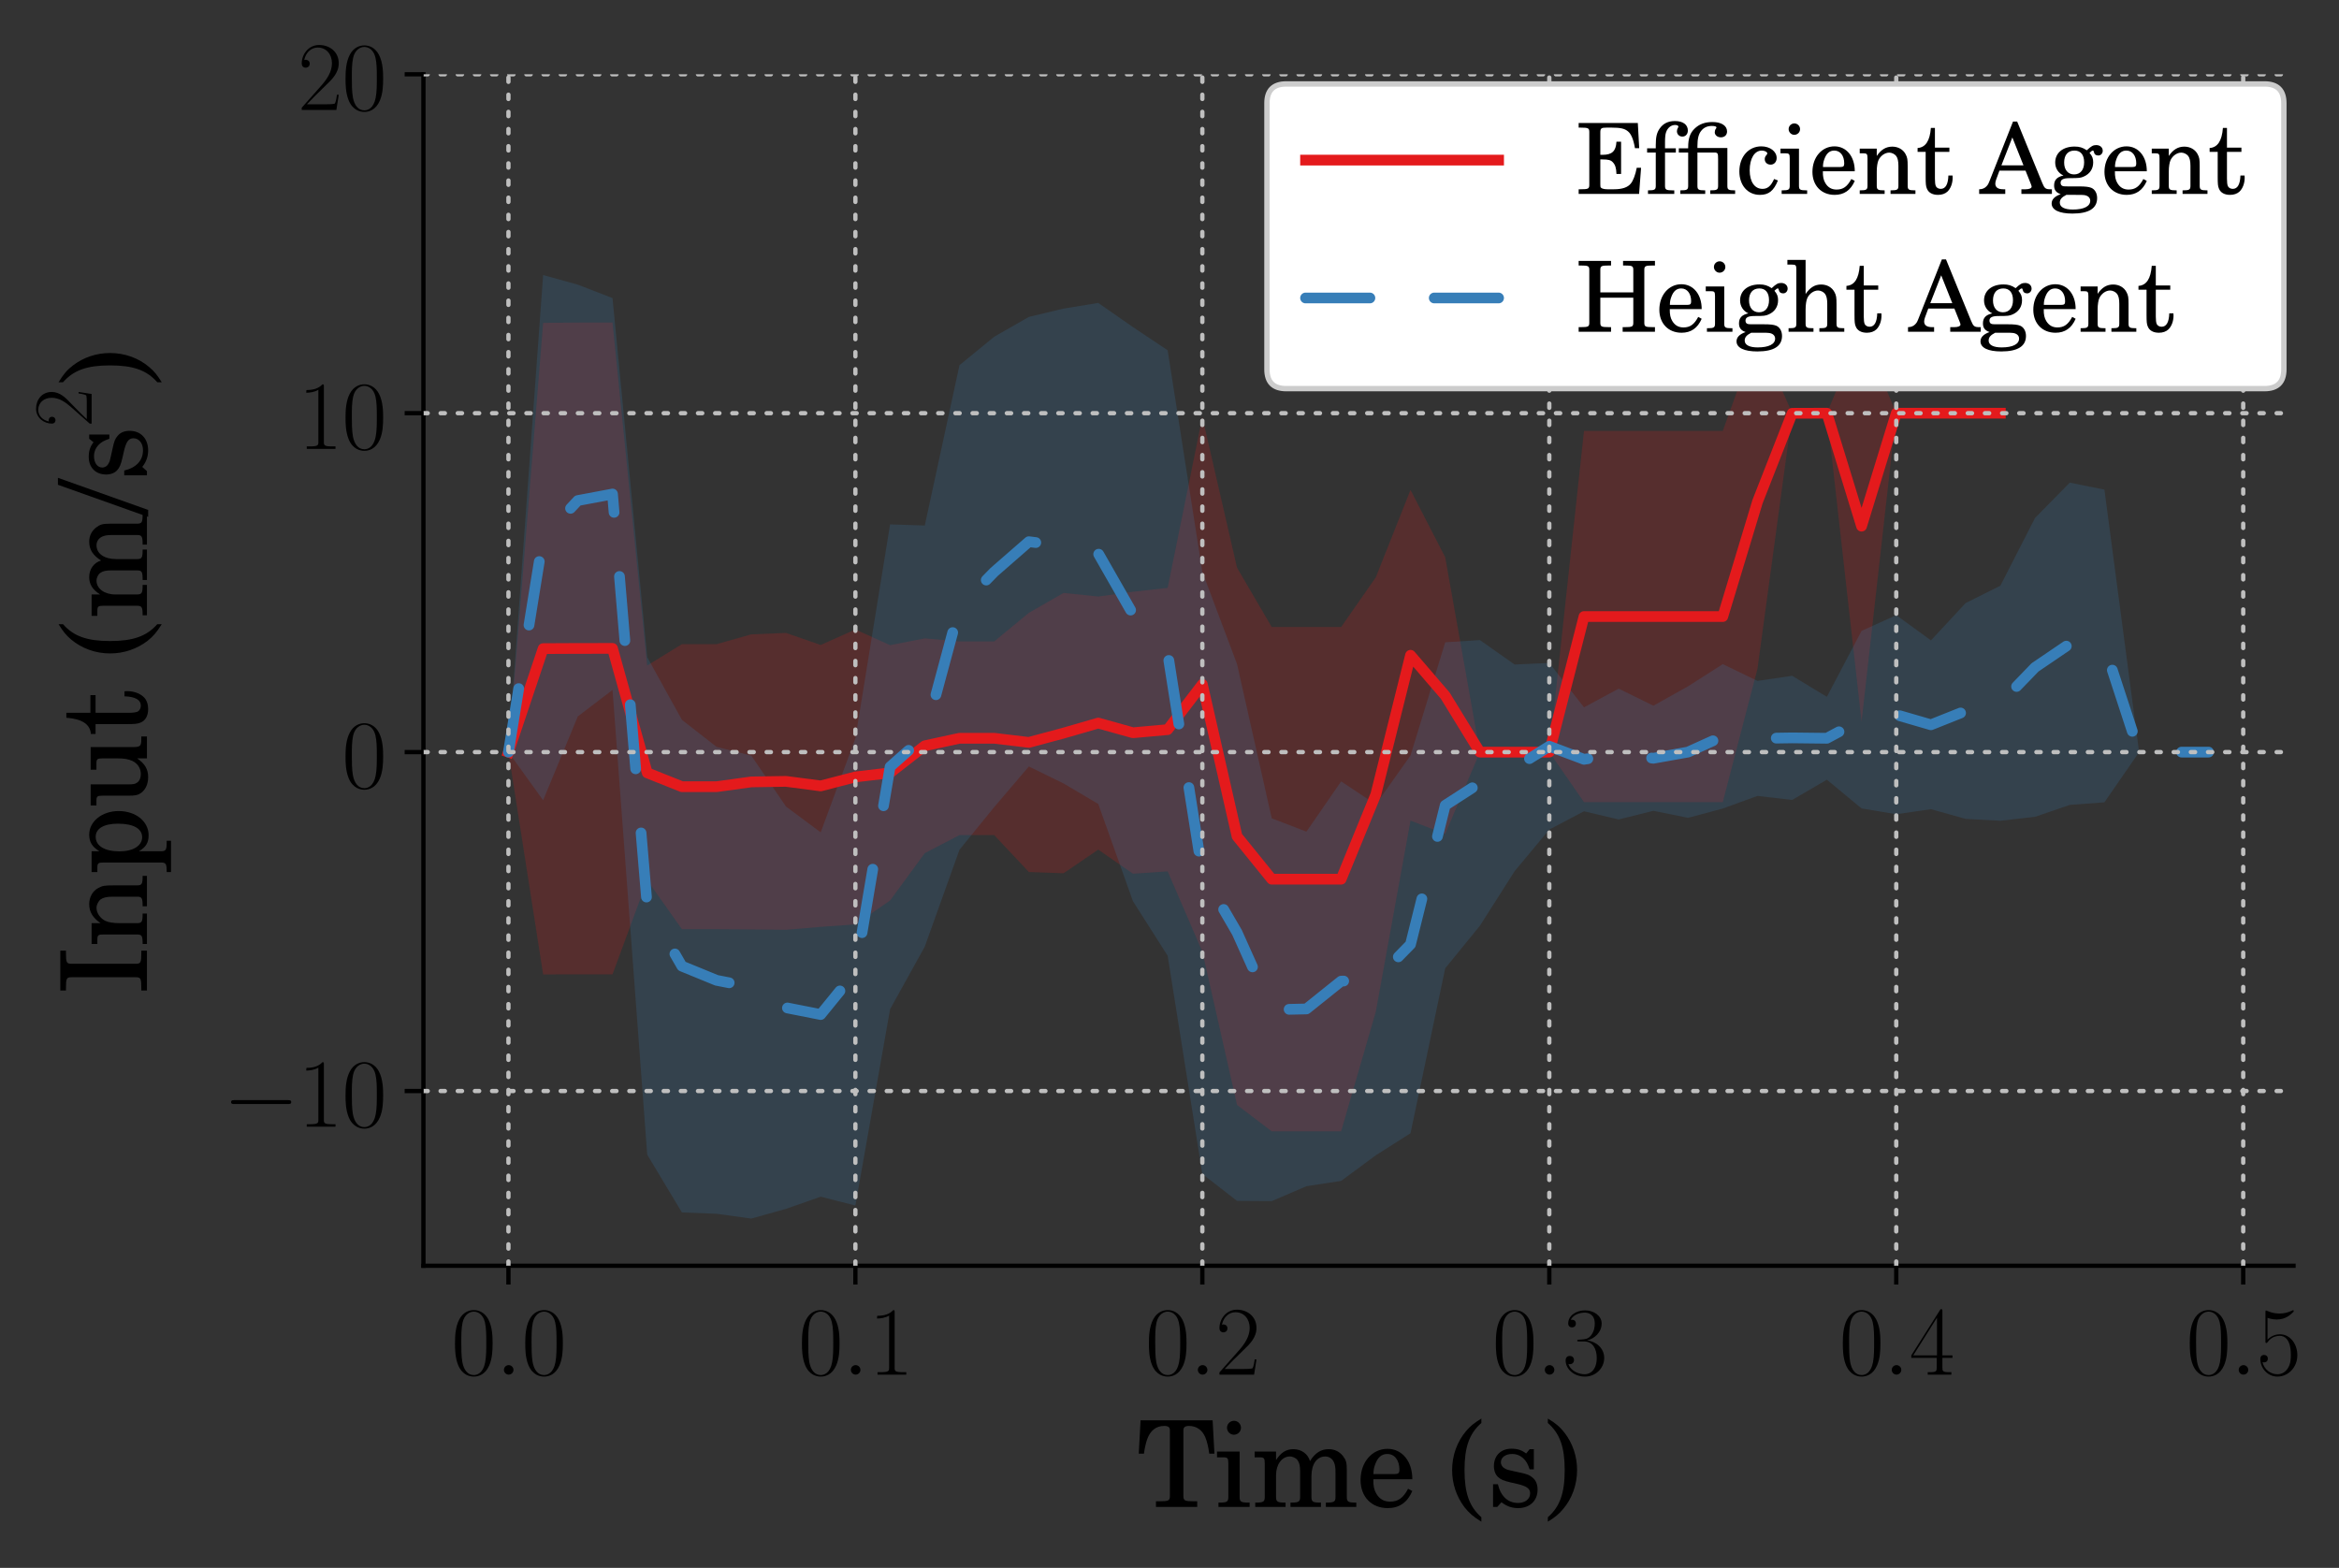 <?xml version="1.0" encoding="utf-8" standalone="no"?>
<!DOCTYPE svg PUBLIC "-//W3C//DTD SVG 1.1//EN"
  "http://www.w3.org/Graphics/SVG/1.1/DTD/svg11.dtd">
<svg height="292.4pt" version="1.1" viewBox="0 0 436.199 292.4" width="436.199pt" xmlns="http://www.w3.org/2000/svg" xmlns:xlink="http://www.w3.org/1999/xlink">
 <rect x="0" y="0" width="436.199" height="292.4" fill="#333333" stroke="none"/>
 <defs>
  <style type="text/css">*{stroke-linecap:butt;stroke-linejoin:round;}</style>
 </defs>
 <g id="figure_1">
  <g id="patch_1">
   <path d="M 0 292.4 
L 436.199 292.4 
L 436.199 0 
L 0 0 
z
" style="fill:none;"/>
  </g>
  <g id="axes_1">
   <g id="patch_2">
    <path d="M 78.965 236.06 
L 427.718 236.06 
L 427.718 13.853 
L 78.965 13.853 
z
" style="fill:none;"/>
   </g>
   <g id="PolyCollection_1">
    <path clip-path="url(#p14649a9959)" d="M 94.818 140.265 
L 94.818 140.265 
L 101.288 181.723 
L 107.758 181.716 
L 114.229 181.714 
L 120.699 164.156 
L 127.169 173.296 
L 133.64 173.296 
L 140.11 173.338 
L 146.58 173.405 
L 153.051 172.856 
L 159.521 172.395 
L 165.992 167.945 
L 172.462 159.113 
L 178.932 155.744 
L 185.403 155.744 
L 191.873 162.628 
L 198.343 162.863 
L 204.814 158.45 
L 211.284 162.948 
L 217.755 162.513 
L 224.225 177.481 
L 230.695 206.075 
L 237.166 210.994 
L 243.636 210.994 
L 250.106 210.994 
L 256.577 188.672 
L 263.047 153.047 
L 269.517 155.534 
L 275.988 140.265 
L 282.458 140.265 
L 288.929 140.265 
L 295.399 149.602 
L 301.869 149.602 
L 308.34 149.602 
L 314.81 149.602 
L 321.28 149.602 
L 327.751 124.732 
L 334.221 77.116 
L 340.692 77.059 
L 347.162 134.619 
L 353.632 77.059 
L 360.103 77.059 
L 360.103 77.059 
L 360.103 77.059 
L 353.632 77.059 
L 347.162 61.636 
L 340.692 77.059 
L 334.221 77.043 
L 327.751 62.426 
L 321.28 80.363 
L 314.81 80.363 
L 308.34 80.363 
L 301.869 80.363 
L 295.399 80.363 
L 288.929 140.265 
L 282.458 140.265 
L 275.988 140.265 
L 269.517 103.927 
L 263.047 91.365 
L 256.577 107.659 
L 250.106 116.94 
L 243.636 116.94 
L 237.166 116.94 
L 230.695 105.873 
L 224.225 77.766 
L 217.755 109.638 
L 211.284 110.363 
L 204.814 111.25 
L 198.343 110.579 
L 191.873 114.29 
L 185.403 119.626 
L 178.932 119.626 
L 172.462 119.056 
L 165.992 120.32 
L 159.521 117.397 
L 153.051 120.285 
L 146.58 118.041 
L 140.11 118.307 
L 133.64 120.132 
L 127.169 120.132 
L 120.699 124.113 
L 114.229 60.144 
L 107.758 60.155 
L 101.288 60.209 
L 94.818 140.265 
z
" style="fill:#e41a1c;fill-opacity:0.2;"/>
   </g>
   <g id="PolyCollection_2">
    <path clip-path="url(#p14649a9959)" d="M 94.818 140.265 
L 94.818 140.265 
L 101.288 149.253 
L 107.758 133.612 
L 114.229 128.676 
L 120.699 215.342 
L 127.169 226.114 
L 133.64 226.369 
L 140.11 227.261 
L 146.58 225.451 
L 153.051 223.181 
L 159.521 224.83 
L 165.992 188.216 
L 172.462 176.544 
L 178.932 158.48 
L 185.403 150.529 
L 191.873 142.946 
L 198.343 146.113 
L 204.814 149.936 
L 211.284 168.08 
L 217.755 178.249 
L 224.225 218.943 
L 230.695 223.964 
L 237.166 224.006 
L 243.636 221.228 
L 250.106 220.234 
L 256.577 215.459 
L 263.047 211.346 
L 269.517 180.588 
L 275.988 172.647 
L 282.458 162.481 
L 288.929 154.706 
L 295.399 151.302 
L 301.869 152.828 
L 308.34 151.214 
L 314.81 152.524 
L 321.28 150.793 
L 327.751 148.437 
L 334.221 149.189 
L 340.692 145.414 
L 347.162 150.769 
L 353.632 151.854 
L 360.103 150.911 
L 366.573 152.72 
L 373.043 153.071 
L 379.514 152.334 
L 385.984 150.118 
L 392.454 149.63 
L 398.925 140.265 
L 405.395 140.265 
L 405.395 140.265 
L 405.395 140.265 
L 398.925 140.265 
L 392.454 91.316 
L 385.984 90.013 
L 379.514 96.592 
L 373.043 109.237 
L 366.573 112.464 
L 360.103 119.43 
L 353.632 114.727 
L 347.162 117.654 
L 340.692 129.956 
L 334.221 126.034 
L 327.751 126.984 
L 321.28 123.857 
L 314.81 127.99 
L 308.34 131.609 
L 301.869 128.429 
L 295.399 131.915 
L 288.929 123.644 
L 282.458 123.928 
L 275.988 119.375 
L 269.517 119.785 
L 263.047 140.896 
L 256.577 150.026 
L 250.106 145.728 
L 243.636 155.102 
L 237.166 152.611 
L 230.695 123.845 
L 224.225 106.636 
L 217.755 65.324 
L 211.284 61.002 
L 204.814 56.495 
L 198.343 57.548 
L 191.873 59.102 
L 185.403 62.803 
L 178.932 68.103 
L 172.462 98.006 
L 165.992 97.796 
L 159.521 137.692 
L 153.051 155.234 
L 146.58 150.411 
L 140.11 140.918 
L 133.64 139.293 
L 127.169 134.248 
L 120.699 122.549 
L 114.229 55.592 
L 107.758 53.089 
L 101.288 51.296 
L 94.818 140.265 
z
" style="fill:#377eb8;fill-opacity:0.2;"/>
   </g>
   <g id="line2d_1">
    <path clip-path="url(#p14649a9959)" d="M 94.818 140.265 
L 101.288 120.966 
L 107.758 120.935 
L 114.229 120.929 
L 120.699 144.134 
L 127.169 146.714 
L 133.64 146.714 
L 140.11 145.823 
L 146.58 145.723 
L 153.051 146.571 
L 159.521 144.896 
L 165.992 144.132 
L 172.462 139.085 
L 178.932 137.685 
L 185.403 137.685 
L 191.873 138.459 
L 198.343 136.721 
L 204.814 134.85 
L 211.284 136.655 
L 217.755 136.075 
L 224.225 127.624 
L 230.695 155.974 
L 237.166 163.967 
L 243.636 163.967 
L 250.106 163.967 
L 256.577 148.165 
L 263.047 122.206 
L 269.517 129.73 
L 275.988 140.265 
L 282.458 140.265 
L 288.929 140.265 
L 295.399 114.982 
L 301.869 114.982 
L 308.34 114.982 
L 314.81 114.982 
L 321.28 114.982 
L 327.751 93.579 
L 334.221 77.08 
L 340.692 77.059 
L 347.162 98.127 
L 353.632 77.059 
L 360.103 77.059 
L 366.573 77.059 
L 373.043 77.059 
" style="fill:none;stroke:#e41a1c;stroke-linecap:square;stroke-width:2;"/>
   </g>
   <g id="line2d_2">
    <path clip-path="url(#p14649a9959)" d="M 94.818 140.265 
L 101.288 100.274 
L 107.758 93.351 
L 114.229 92.134 
L 120.699 168.946 
L 127.169 180.181 
L 133.64 182.831 
L 140.11 184.09 
L 146.58 187.931 
L 153.051 189.208 
L 159.521 181.261 
L 165.992 143.006 
L 172.462 137.275 
L 178.932 113.291 
L 185.403 106.666 
L 191.873 101.024 
L 198.343 101.831 
L 204.814 103.215 
L 211.284 114.541 
L 217.755 121.787 
L 224.225 162.789 
L 230.695 173.905 
L 237.166 188.309 
L 243.636 188.165 
L 250.106 182.981 
L 256.577 182.743 
L 263.047 176.121 
L 269.517 150.186 
L 275.988 146.011 
L 282.458 143.204 
L 288.929 139.175 
L 295.399 141.609 
L 301.869 140.629 
L 308.34 141.412 
L 314.81 140.257 
L 321.28 137.325 
L 327.751 137.71 
L 334.221 137.612 
L 340.692 137.685 
L 347.162 134.212 
L 353.632 133.29 
L 360.103 135.17 
L 366.573 132.592 
L 373.043 131.154 
L 379.514 124.463 
L 385.984 120.065 
L 392.454 120.473 
L 398.925 140.265 
L 405.395 140.265 
L 411.866 140.265 
" style="fill:none;stroke:#377eb8;stroke-dasharray:12,12;stroke-dashoffset:0;stroke-linecap:round;stroke-linejoin:miter;stroke-width:2;"/>
   </g>
   <g id="patch_3">
    <path d="M 78.965 236.06 
L 78.965 13.853 
" style="fill:none;stroke:#000000;stroke-linecap:square;stroke-linejoin:miter;stroke-width:0.8;"/>
   </g>
   <g id="patch_4">
    <path d="M 78.965 236.06 
L 427.718 236.06 
" style="fill:none;stroke:#000000;stroke-linecap:square;stroke-linejoin:miter;stroke-width:0.8;"/>
   </g>
   <g id="matplotlib.axis_1">
    <g id="xtick_1">
     <g id="line2d_3">
      <path clip-path="url(#p14649a9959)" d="M 94.818 236.06 
L 94.818 13.853 
" style="fill:none;stroke:#bfbfbf;stroke-dasharray:0.8,2.4;stroke-dashoffset:0;stroke-linecap:round;stroke-linejoin:miter;stroke-width:0.8;"/>
     </g>
     <g id="line2d_4">
      <defs>
       <path d="M 0 0 
L 0 3.5 
" id="mf9e2f35dde" style="stroke:#000000;stroke-width:0.8;"/>
      </defs>
      <g>
       <use style="stroke:#000000;stroke-width:0.8;" x="94.818" xlink:href="#mf9e2f35dde" y="236.06"/>
      </g>
     </g>
     <g id="text_1">
      <!-- $\mathdefault{0.0}$ -->
      <g transform="translate(84.155 256.366)scale(0.18 -0.18)">
       <defs>
        <path d="M 2688 2025 
C 2688 2416 2682 3080 2413 3591 
C 2176 4039 1798 4198 1466 4198 
C 1158 4198 768 4058 525 3597 
C 269 3118 243 2524 243 2025 
C 243 1661 250 1106 448 619 
C 723 -39 1216 -128 1466 -128 
C 1760 -128 2208 -7 2470 600 
C 2662 1042 2688 1559 2688 2025 
z
M 1466 -26 
C 1056 -26 813 325 723 812 
C 653 1188 653 1738 653 2096 
C 653 2588 653 2997 736 3387 
C 858 3929 1216 4096 1466 4096 
C 1728 4096 2067 3923 2189 3400 
C 2272 3036 2278 2607 2278 2096 
C 2278 1680 2278 1169 2202 792 
C 2067 95 1690 -26 1466 -26 
z
" id="CMR17-30" transform="scale(0.016)"/>
        <path d="M 1178 307 
C 1178 492 1024 619 870 619 
C 685 619 557 466 557 313 
C 557 128 710 0 864 0 
C 1050 0 1178 153 1178 307 
z
" id="CMMI12-3a" transform="scale(0.016)"/>
       </defs>
       <use transform="scale(0.996)" xlink:href="#CMR17-30"/>
       <use transform="translate(45.69 0)scale(0.996)" xlink:href="#CMMI12-3a"/>
       <use transform="translate(72.788 0)scale(0.996)" xlink:href="#CMR17-30"/>
      </g>
     </g>
    </g>
    <g id="xtick_2">
     <g id="line2d_5">
      <path clip-path="url(#p14649a9959)" d="M 159.521 236.06 
L 159.521 13.853 
" style="fill:none;stroke:#bfbfbf;stroke-dasharray:0.8,2.4;stroke-dashoffset:0;stroke-linecap:round;stroke-linejoin:miter;stroke-width:0.8;"/>
     </g>
     <g id="line2d_6">
      <g>
       <use style="stroke:#000000;stroke-width:0.8;" x="159.521" xlink:href="#mf9e2f35dde" y="236.06"/>
      </g>
     </g>
     <g id="text_2">
      <!-- $\mathdefault{0.1}$ -->
      <g transform="translate(148.858 256.366)scale(0.18 -0.18)">
       <defs>
        <path d="M 1702 4058 
C 1702 4192 1696 4192 1606 4192 
C 1357 3916 979 3827 621 3827 
C 602 3827 570 3827 563 3808 
C 557 3795 557 3782 557 3648 
C 755 3648 1088 3686 1344 3839 
L 1344 461 
C 1344 236 1331 160 781 160 
L 589 160 
L 589 0 
C 896 0 1216 0 1523 0 
C 1830 0 2150 0 2458 0 
L 2458 160 
L 2266 160 
C 1715 160 1702 230 1702 458 
L 1702 4058 
z
" id="CMR17-31" transform="scale(0.016)"/>
       </defs>
       <use transform="scale(0.996)" xlink:href="#CMR17-30"/>
       <use transform="translate(45.69 0)scale(0.996)" xlink:href="#CMMI12-3a"/>
       <use transform="translate(72.788 0)scale(0.996)" xlink:href="#CMR17-31"/>
      </g>
     </g>
    </g>
    <g id="xtick_3">
     <g id="line2d_7">
      <path clip-path="url(#p14649a9959)" d="M 224.225 236.06 
L 224.225 13.853 
" style="fill:none;stroke:#bfbfbf;stroke-dasharray:0.8,2.4;stroke-dashoffset:0;stroke-linecap:round;stroke-linejoin:miter;stroke-width:0.8;"/>
     </g>
     <g id="line2d_8">
      <g>
       <use style="stroke:#000000;stroke-width:0.8;" x="224.225" xlink:href="#mf9e2f35dde" y="236.06"/>
      </g>
     </g>
     <g id="text_3">
      <!-- $\mathdefault{0.2}$ -->
      <g transform="translate(213.562 256.366)scale(0.18 -0.18)">
       <defs>
        <path d="M 2669 989 
L 2554 989 
C 2490 536 2438 459 2413 420 
C 2381 369 1920 369 1830 369 
L 602 369 
C 832 619 1280 1072 1824 1597 
C 2214 1967 2669 2402 2669 3035 
C 2669 3790 2067 4224 1395 4224 
C 691 4224 262 3604 262 3030 
C 262 2780 448 2748 525 2748 
C 589 2748 781 2787 781 3010 
C 781 3207 614 3264 525 3264 
C 486 3264 448 3258 422 3245 
C 544 3790 915 4058 1306 4058 
C 1862 4058 2227 3617 2227 3035 
C 2227 2479 1901 2000 1536 1584 
L 262 146 
L 262 0 
L 2515 0 
L 2669 989 
z
" id="CMR17-32" transform="scale(0.016)"/>
       </defs>
       <use transform="scale(0.996)" xlink:href="#CMR17-30"/>
       <use transform="translate(45.69 0)scale(0.996)" xlink:href="#CMMI12-3a"/>
       <use transform="translate(72.788 0)scale(0.996)" xlink:href="#CMR17-32"/>
      </g>
     </g>
    </g>
    <g id="xtick_4">
     <g id="line2d_9">
      <path clip-path="url(#p14649a9959)" d="M 288.929 236.06 
L 288.929 13.853 
" style="fill:none;stroke:#bfbfbf;stroke-dasharray:0.8,2.4;stroke-dashoffset:0;stroke-linecap:round;stroke-linejoin:miter;stroke-width:0.8;"/>
     </g>
     <g id="line2d_10">
      <g>
       <use style="stroke:#000000;stroke-width:0.8;" x="288.929" xlink:href="#mf9e2f35dde" y="236.06"/>
      </g>
     </g>
     <g id="text_4">
      <!-- $\mathdefault{0.3}$ -->
      <g transform="translate(278.266 256.366)scale(0.18 -0.18)">
       <defs>
        <path d="M 1414 2157 
C 1984 2157 2234 1662 2234 1090 
C 2234 320 1824 25 1453 25 
C 1114 25 563 194 390 693 
C 422 680 454 680 486 680 
C 640 680 755 782 755 948 
C 755 1133 614 1216 486 1216 
C 378 1216 211 1165 211 926 
C 211 335 787 -128 1466 -128 
C 2176 -128 2720 430 2720 1085 
C 2720 1707 2208 2157 1600 2227 
C 2086 2328 2554 2756 2554 3329 
C 2554 3820 2048 4179 1472 4179 
C 890 4179 378 3829 378 3329 
C 378 3110 544 3072 627 3072 
C 762 3072 877 3155 877 3321 
C 877 3486 762 3569 627 3569 
C 602 3569 570 3569 544 3557 
C 730 3959 1235 4032 1459 4032 
C 1683 4032 2106 3925 2106 3320 
C 2106 3143 2080 2828 1862 2550 
C 1670 2304 1453 2304 1242 2284 
C 1210 2284 1062 2269 1037 2269 
C 992 2263 966 2257 966 2208 
C 966 2163 973 2157 1101 2157 
L 1414 2157 
z
" id="CMR17-33" transform="scale(0.016)"/>
       </defs>
       <use transform="scale(0.996)" xlink:href="#CMR17-30"/>
       <use transform="translate(45.69 0)scale(0.996)" xlink:href="#CMMI12-3a"/>
       <use transform="translate(72.788 0)scale(0.996)" xlink:href="#CMR17-33"/>
      </g>
     </g>
    </g>
    <g id="xtick_5">
     <g id="line2d_11">
      <path clip-path="url(#p14649a9959)" d="M 353.632 236.06 
L 353.632 13.853 
" style="fill:none;stroke:#bfbfbf;stroke-dasharray:0.8,2.4;stroke-dashoffset:0;stroke-linecap:round;stroke-linejoin:miter;stroke-width:0.8;"/>
     </g>
     <g id="line2d_12">
      <g>
       <use style="stroke:#000000;stroke-width:0.8;" x="353.632" xlink:href="#mf9e2f35dde" y="236.06"/>
      </g>
     </g>
     <g id="text_5">
      <!-- $\mathdefault{0.4}$ -->
      <g transform="translate(342.969 256.366)scale(0.18 -0.18)">
       <defs>
        <path d="M 2150 4122 
C 2150 4256 2144 4256 2029 4256 
L 128 1254 
L 128 1088 
L 1779 1088 
L 1779 457 
C 1779 224 1766 160 1318 160 
L 1197 160 
L 1197 0 
C 1402 0 1747 0 1965 0 
C 2182 0 2528 0 2733 0 
L 2733 160 
L 2611 160 
C 2163 160 2150 224 2150 457 
L 2150 1088 
L 2803 1088 
L 2803 1254 
L 2150 1254 
L 2150 4122 
z
M 1798 3703 
L 1798 1254 
L 256 1254 
L 1798 3703 
z
" id="CMR17-34" transform="scale(0.016)"/>
       </defs>
       <use transform="scale(0.996)" xlink:href="#CMR17-30"/>
       <use transform="translate(45.69 0)scale(0.996)" xlink:href="#CMMI12-3a"/>
       <use transform="translate(72.788 0)scale(0.996)" xlink:href="#CMR17-34"/>
      </g>
     </g>
    </g>
    <g id="xtick_6">
     <g id="line2d_13">
      <path clip-path="url(#p14649a9959)" d="M 418.336 236.06 
L 418.336 13.853 
" style="fill:none;stroke:#bfbfbf;stroke-dasharray:0.8,2.4;stroke-dashoffset:0;stroke-linecap:round;stroke-linejoin:miter;stroke-width:0.8;"/>
     </g>
     <g id="line2d_14">
      <g>
       <use style="stroke:#000000;stroke-width:0.8;" x="418.336" xlink:href="#mf9e2f35dde" y="236.06"/>
      </g>
     </g>
     <g id="text_6">
      <!-- $\mathdefault{0.5}$ -->
      <g transform="translate(407.673 256.366)scale(0.18 -0.18)">
       <defs>
        <path d="M 730 3692 
C 794 3666 1056 3584 1325 3584 
C 1920 3584 2246 3911 2432 4100 
C 2432 4157 2432 4192 2394 4192 
C 2387 4192 2374 4192 2323 4163 
C 2099 4058 1837 3973 1517 3973 
C 1325 3973 1037 3999 723 4139 
C 653 4171 640 4171 634 4171 
C 602 4171 595 4164 595 4037 
L 595 2203 
C 595 2089 595 2057 659 2057 
C 691 2057 704 2070 736 2114 
C 941 2401 1222 2522 1542 2522 
C 1766 2522 2246 2382 2246 1289 
C 2246 1085 2246 715 2054 421 
C 1894 159 1645 25 1370 25 
C 947 25 518 320 403 814 
C 429 807 480 795 506 795 
C 589 795 749 840 749 1038 
C 749 1210 627 1280 506 1280 
C 358 1280 262 1190 262 1011 
C 262 454 704 -128 1382 -128 
C 2042 -128 2669 440 2669 1264 
C 2669 2030 2170 2624 1549 2624 
C 1222 2624 947 2503 730 2274 
L 730 3692 
z
" id="CMR17-35" transform="scale(0.016)"/>
       </defs>
       <use transform="scale(0.996)" xlink:href="#CMR17-30"/>
       <use transform="translate(45.69 0)scale(0.996)" xlink:href="#CMMI12-3a"/>
       <use transform="translate(72.788 0)scale(0.996)" xlink:href="#CMR17-35"/>
      </g>
     </g>
    </g>
    <g id="text_7">
     <!-- Time (s) -->
     <g transform="translate(211.939 281.036)scale(0.22 -0.22)">
      <defs>
       <path d="M 4051 4608 
L 218 4608 
L 122 2833 
L 397 2833 
C 442 3152 499 3395 570 3599 
C 736 4065 1043 4308 1478 4308 
C 1690 4308 1779 4237 1779 4078 
L 1779 786 
L 1779 600 
C 1779 332 1722 300 1203 300 
L 1037 300 
L 1037 0 
L 3232 0 
L 3232 300 
L 3066 300 
C 2554 300 2496 332 2496 600 
L 2496 786 
L 2496 4078 
C 2496 4237 2586 4308 2797 4308 
C 3187 4308 3501 4090 3661 3707 
C 3757 3472 3821 3197 3872 2833 
L 4147 2833 
L 4051 4608 
z
" id="CenturySchL-Roma-54" transform="scale(0.016)"/>
       <path d="M 1318 2944 
L 115 2944 
L 115 2638 
L 442 2638 
C 678 2638 717 2593 717 2317 
L 717 787 
L 717 531 
C 717 275 646 230 237 230 
L 192 230 
L 192 0 
L 1850 0 
L 1850 230 
L 1805 230 
C 1389 230 1318 274 1318 526 
L 1318 779 
L 1318 2944 
z
M 1018 4581 
C 813 4581 646 4415 646 4211 
C 646 4013 813 3840 1011 3840 
C 1222 3840 1389 4006 1389 4211 
C 1389 4415 1222 4581 1018 4581 
z
" id="CenturySchL-Roma-69" transform="scale(0.016)"/>
       <path d="M 1286 2944 
L 147 2944 
L 147 2638 
L 410 2638 
C 646 2638 685 2593 685 2317 
L 685 787 
L 685 538 
C 685 275 614 230 205 230 
L 179 230 
L 179 0 
L 1792 0 
L 1792 230 
L 1766 230 
C 1357 230 1286 275 1286 537 
L 1286 786 
L 1286 1693 
C 1286 2261 1600 2683 2016 2683 
C 2182 2683 2362 2593 2438 2472 
C 2528 2351 2566 2165 2566 1903 
L 2566 786 
L 2566 530 
C 2566 275 2496 230 2080 230 
L 2054 230 
L 2054 0 
L 3674 0 
L 3674 230 
L 3648 230 
C 3238 230 3168 275 3168 530 
L 3168 786 
L 3168 1635 
C 3168 2274 3456 2683 3904 2683 
C 4115 2683 4288 2561 4371 2363 
C 4429 2223 4448 2082 4448 1833 
L 4448 786 
L 4448 530 
C 4448 275 4378 230 3962 230 
L 3936 230 
L 3936 0 
L 5555 0 
L 5555 230 
L 5530 230 
C 5120 230 5050 275 5050 537 
L 5050 786 
L 5050 1961 
C 5050 2357 5011 2491 4845 2708 
C 4659 2945 4397 3072 4090 3072 
C 3674 3072 3366 2876 3091 2439 
C 2982 2819 2637 3072 2208 3072 
C 1824 3072 1536 2889 1286 2491 
L 1286 2944 
z
" id="CenturySchL-Roma-6d" transform="scale(0.016)"/>
       <path d="M 2976 1472 
C 2982 2420 2438 3090 1658 3090 
C 838 3090 224 2384 224 1430 
C 224 540 806 -64 1670 -64 
C 2278 -64 2714 236 2976 844 
L 2752 966 
C 2490 473 2221 281 1792 281 
C 1466 281 1229 422 1062 704 
C 947 896 896 1120 902 1472 
L 2976 1472 
z
M 909 1747 
C 909 1942 934 2080 998 2256 
C 1133 2633 1338 2816 1645 2816 
C 2035 2816 2291 2482 2291 1979 
C 2291 1797 2234 1747 2029 1747 
L 909 1747 
z
" id="CenturySchL-Roma-65" transform="scale(0.016)"/>
       <path d="M 1786 4701 
C 1402 4465 1197 4299 979 4043 
C 493 3468 230 2734 230 1961 
C 230 1233 461 549 890 -19 
C 1133 -326 1350 -517 1786 -786 
L 1786 -549 
C 1146 13 890 735 890 1961 
C 890 3187 1146 3903 1786 4465 
L 1786 4701 
z
" id="CenturySchL-Roma-28" transform="scale(0.016)"/>
       <path d="M 2496 3072 
L 2272 3072 
L 2086 2842 
C 1856 3021 1626 3097 1306 3097 
C 742 3097 371 2728 371 2173 
C 371 1925 454 1714 595 1588 
C 742 1453 890 1390 1274 1300 
L 1613 1224 
C 2118 1103 2298 975 2298 721 
C 2298 421 2035 211 1658 211 
C 1120 211 736 561 582 1208 
L 326 1208 
L 326 0 
L 550 0 
L 774 250 
C 1037 38 1331 -64 1651 -64 
C 2278 -64 2694 325 2694 918 
C 2694 1198 2605 1414 2426 1561 
C 2272 1695 2144 1746 1754 1828 
L 1434 1899 
C 1082 1975 1082 1975 966 2039 
C 826 2103 742 2236 742 2377 
C 742 2631 986 2816 1338 2816 
C 1581 2816 1779 2733 1958 2561 
C 2099 2420 2170 2293 2272 1999 
L 2496 1999 
L 2496 3072 
z
" id="CenturySchL-Roma-73" transform="scale(0.016)"/>
       <path d="M 346 -786 
C 730 -549 934 -383 1152 -121 
C 1638 447 1901 1188 1901 1961 
C 1901 2689 1670 3373 1242 3935 
C 998 4248 781 4439 346 4701 
L 346 4465 
C 986 3903 1242 3187 1242 1961 
C 1242 728 986 13 346 -549 
L 346 -786 
z
" id="CenturySchL-Roma-29" transform="scale(0.016)"/>
      </defs>
      <use transform="scale(0.996)" xlink:href="#CenturySchL-Roma-54"/>
      <use transform="translate(66.45 0)scale(0.996)" xlink:href="#CenturySchL-Roma-69"/>
      <use transform="translate(97.831 0)scale(0.996)" xlink:href="#CenturySchL-Roma-6d"/>
      <use transform="translate(186.398 0)scale(0.996)" xlink:href="#CenturySchL-Roma-65"/>
      <use transform="translate(263.907 0)scale(0.996)" xlink:href="#CenturySchL-Roma-28"/>
      <use transform="translate(297.082 0)scale(0.996)" xlink:href="#CenturySchL-Roma-73"/>
      <use transform="translate(343.208 0)scale(0.996)" xlink:href="#CenturySchL-Roma-29"/>
     </g>
    </g>
   </g>
   <g id="matplotlib.axis_2">
    <g id="ytick_1">
     <g id="line2d_15">
      <path clip-path="url(#p14649a9959)" d="M 78.965 203.471 
L 427.718 203.471 
" style="fill:none;stroke:#bfbfbf;stroke-dasharray:0.8,2.4;stroke-dashoffset:0;stroke-linecap:round;stroke-linejoin:miter;stroke-width:0.8;"/>
     </g>
     <g id="line2d_16">
      <defs>
       <path d="M 0 0 
L -3.5 0 
" id="mfc69a191f3" style="stroke:#000000;stroke-width:0.8;"/>
      </defs>
      <g>
       <use style="stroke:#000000;stroke-width:0.8;" x="78.965" xlink:href="#mfc69a191f3" y="203.471"/>
      </g>
     </g>
     <g id="text_8">
      <!-- $\mathdefault{−10}$ -->
      <g transform="translate(41.569 210.124)scale(0.18 -0.18)">
       <defs>
        <path d="M 4218 1472 
C 4326 1472 4442 1472 4442 1600 
C 4442 1728 4326 1728 4218 1728 
L 755 1728 
C 646 1728 531 1728 531 1600 
C 531 1472 646 1472 755 1472 
L 4218 1472 
z
" id="CMSY10-0" transform="scale(0.016)"/>
       </defs>
       <use transform="scale(0.996)" xlink:href="#CMSY10-0"/>
       <use transform="translate(77.487 0)scale(0.996)" xlink:href="#CMR17-31"/>
       <use transform="translate(123.178 0)scale(0.996)" xlink:href="#CMR17-30"/>
      </g>
     </g>
    </g>
    <g id="ytick_2">
     <g id="line2d_17">
      <path clip-path="url(#p14649a9959)" d="M 78.965 140.265 
L 427.718 140.265 
" style="fill:none;stroke:#bfbfbf;stroke-dasharray:0.8,2.4;stroke-dashoffset:0;stroke-linecap:round;stroke-linejoin:miter;stroke-width:0.8;"/>
     </g>
     <g id="line2d_18">
      <g>
       <use style="stroke:#000000;stroke-width:0.8;" x="78.965" xlink:href="#mfc69a191f3" y="140.265"/>
      </g>
     </g>
     <g id="text_9">
      <!-- $\mathdefault{0}$ -->
      <g transform="translate(63.741 146.918)scale(0.18 -0.18)">
       <use transform="scale(0.996)" xlink:href="#CMR17-30"/>
      </g>
     </g>
    </g>
    <g id="ytick_3">
     <g id="line2d_19">
      <path clip-path="url(#p14649a9959)" d="M 78.965 77.059 
L 427.718 77.059 
" style="fill:none;stroke:#bfbfbf;stroke-dasharray:0.8,2.4;stroke-dashoffset:0;stroke-linecap:round;stroke-linejoin:miter;stroke-width:0.8;"/>
     </g>
     <g id="line2d_20">
      <g>
       <use style="stroke:#000000;stroke-width:0.8;" x="78.965" xlink:href="#mfc69a191f3" y="77.059"/>
      </g>
     </g>
     <g id="text_10">
      <!-- $\mathdefault{10}$ -->
      <g transform="translate(55.517 83.712)scale(0.18 -0.18)">
       <use transform="scale(0.996)" xlink:href="#CMR17-31"/>
       <use transform="translate(45.69 0)scale(0.996)" xlink:href="#CMR17-30"/>
      </g>
     </g>
    </g>
    <g id="ytick_4">
     <g id="line2d_21">
      <path clip-path="url(#p14649a9959)" d="M 78.965 13.853 
L 427.718 13.853 
" style="fill:none;stroke:#bfbfbf;stroke-dasharray:0.8,2.4;stroke-dashoffset:0;stroke-linecap:round;stroke-linejoin:miter;stroke-width:0.8;"/>
     </g>
     <g id="line2d_22">
      <g>
       <use style="stroke:#000000;stroke-width:0.8;" x="78.965" xlink:href="#mfc69a191f3" y="13.853"/>
      </g>
     </g>
     <g id="text_11">
      <!-- $\mathdefault{20}$ -->
      <g transform="translate(55.517 20.506)scale(0.18 -0.18)">
       <use transform="scale(0.996)" xlink:href="#CMR17-32"/>
       <use transform="translate(45.69 0)scale(0.996)" xlink:href="#CMR17-30"/>
      </g>
     </g>
    </g>
    <g id="text_12">
     <!-- Input ($\textup{m/s}^2$) -->
     <g transform="translate(27.405 185.574)rotate(-90)scale(0.22 -0.22)">
      <defs>
       <path d="M 1664 3823 
L 1664 4007 
C 1664 4276 1722 4308 2234 4308 
L 2362 4308 
L 2362 4608 
L 243 4608 
L 243 4308 
L 371 4308 
C 890 4308 947 4276 947 4007 
L 947 3823 
L 947 786 
L 947 600 
C 947 332 890 300 371 300 
L 243 300 
L 243 0 
L 2362 0 
L 2362 300 
L 2234 300 
C 1722 300 1664 332 1664 600 
L 1664 786 
L 1664 3823 
z
" id="CenturySchL-Roma-49" transform="scale(0.016)"/>
       <path d="M 1280 2944 
L 173 2944 
L 173 2638 
L 403 2638 
C 640 2638 678 2593 678 2317 
L 678 787 
L 678 531 
C 678 275 608 230 198 230 
L 173 230 
L 173 0 
L 1792 0 
L 1792 230 
L 1766 230 
C 1350 230 1280 275 1280 530 
L 1280 786 
L 1280 1450 
C 1280 1763 1325 2050 1395 2197 
C 1530 2485 1818 2683 2093 2683 
C 2259 2683 2451 2587 2547 2459 
C 2643 2325 2688 2127 2688 1820 
L 2688 786 
L 2688 530 
C 2688 275 2618 230 2202 230 
L 2176 230 
L 2176 0 
L 3795 0 
L 3795 230 
L 3770 230 
C 3360 230 3290 275 3290 530 
L 3290 786 
L 3290 1789 
C 3290 2248 3270 2363 3155 2581 
C 2995 2887 2669 3072 2291 3072 
C 1882 3072 1562 2883 1280 2465 
L 1280 2944 
z
" id="CenturySchL-Roma-6e" transform="scale(0.016)"/>
       <path d="M 1286 2944 
L 179 2944 
L 179 2638 
L 410 2638 
C 646 2638 685 2593 685 2318 
L 685 -496 
L 685 -750 
C 685 -1006 614 -1050 205 -1050 
L 179 -1050 
L 179 -1280 
L 1843 -1280 
L 1843 -1050 
L 1773 -1050 
C 1357 -1050 1286 -1006 1286 -751 
L 1286 -496 
L 1286 428 
C 1498 58 1741 -89 2131 -89 
C 2874 -89 3424 593 3424 1504 
C 3424 2385 2874 3072 2170 3072 
C 1773 3072 1510 2908 1286 2529 
L 1286 2944 
z
M 2054 2727 
C 2496 2727 2752 2288 2752 1542 
C 2752 721 2490 256 2035 256 
C 1581 256 1280 728 1280 1460 
C 1280 2249 1568 2727 2054 2727 
z
" id="CenturySchL-Roma-70" transform="scale(0.016)"/>
       <path d="M 2637 0 
L 3802 0 
L 3802 301 
L 3642 301 
C 3290 301 3238 358 3238 765 
L 3238 2994 
L 2035 2994 
L 2035 2688 
L 2362 2688 
C 2598 2688 2637 2643 2637 2365 
L 2637 1572 
C 2637 1204 2598 991 2502 778 
C 2368 494 2112 326 1798 326 
C 1600 326 1434 396 1350 523 
C 1267 643 1254 707 1254 1056 
L 1254 2994 
L 134 2994 
L 134 2688 
L 378 2688 
C 614 2688 653 2643 653 2365 
L 653 974 
C 653 645 678 497 774 349 
C 947 84 1254 -64 1638 -64 
C 2061 -64 2355 110 2637 520 
L 2637 0 
z
" id="CenturySchL-Roma-75" transform="scale(0.016)"/>
       <path d="M 1242 3008 
L 1242 4288 
L 979 4288 
C 915 3448 634 3020 115 2982 
L 115 2733 
L 640 2733 
L 640 1105 
C 640 658 653 498 717 351 
C 819 83 1075 -64 1446 -64 
C 1696 -64 1914 13 2061 153 
C 2272 358 2394 696 2394 1048 
C 2394 1086 2394 1131 2387 1195 
L 2118 1195 
C 2099 620 1933 326 1619 326 
C 1472 326 1344 402 1299 511 
C 1261 600 1242 760 1242 990 
L 1242 2733 
L 2182 2733 
L 2182 3008 
L 1242 3008 
z
" id="CenturySchL-Roma-74" transform="scale(0.016)"/>
       <path d="M 1562 4736 
L -147 -64 
L 224 -64 
L 1933 4736 
L 1562 4736 
z
" id="CenturySchL-Roma-2f" transform="scale(0.016)"/>
      </defs>
      <use transform="scale(0.996)" xlink:href="#CenturySchL-Roma-49"/>
      <use transform="translate(40.547 0)scale(0.996)" xlink:href="#CenturySchL-Roma-6e"/>
      <use transform="translate(101.419 0)scale(0.996)" xlink:href="#CenturySchL-Roma-70"/>
      <use transform="translate(158.605 0)scale(0.996)" xlink:href="#CenturySchL-Roma-75"/>
      <use transform="translate(219.476 0)scale(0.996)" xlink:href="#CenturySchL-Roma-74"/>
      <use transform="translate(285.925 0)scale(0.996)" xlink:href="#CenturySchL-Roma-28"/>
      <use transform="translate(319.1 0)scale(0.996)" xlink:href="#CenturySchL-Roma-6d"/>
      <use transform="translate(407.667 0)scale(0.996)" xlink:href="#CenturySchL-Roma-2f"/>
      <use transform="translate(435.362 0)scale(0.996)" xlink:href="#CenturySchL-Roma-73"/>
      <use transform="translate(481.488 46.896)scale(0.697)" xlink:href="#CMR17-32"/>
      <use transform="translate(513.969 0)scale(0.996)" xlink:href="#CenturySchL-Roma-29"/>
     </g>
    </g>
   </g>
   <g id="legend_1">
    <g id="patch_5">
     <path d="M 239.871 72.479 
L 422.318 72.479 
Q 425.918 72.479 425.918 68.879 
L 425.918 19.253 
Q 425.918 15.653 422.318 15.653 
L 239.871 15.653 
Q 236.271 15.653 236.271 19.253 
L 236.271 68.879 
Q 236.271 72.479 239.871 72.479 
z
" style="fill:#ffffff;stroke:#cccccc;stroke-linejoin:miter;"/>
    </g>
    <g id="line2d_23">
     <path d="M 243.471 29.859 
L 279.471 29.859 
" style="fill:none;stroke:#e41a1c;stroke-linecap:square;stroke-width:2;"/>
    </g>
    <g id="line2d_24"/>
    <g id="text_13">
     <!-- Efficient Agent -->
     <g transform="translate(293.871 36.159)scale(0.18 -0.18)">
      <defs>
       <path d="M 4032 4608 
L 186 4608 
L 186 4308 
L 301 4308 
C 819 4308 877 4276 877 4007 
L 877 3823 
L 877 786 
L 877 600 
C 877 332 819 300 301 300 
L 186 300 
L 186 0 
L 4115 0 
L 4243 1696 
L 3962 1696 
C 3878 1252 3731 858 3578 675 
C 3379 421 3014 300 2477 300 
L 2054 300 
C 1862 300 1702 339 1645 396 
C 1600 434 1594 473 1594 608 
L 1594 2240 
L 1722 2240 
C 2112 2240 2272 2200 2400 2063 
C 2566 1893 2630 1683 2643 1297 
L 2944 1297 
L 2944 3392 
L 2643 3392 
C 2611 2782 2355 2540 1747 2540 
L 1594 2540 
L 1594 3989 
C 1594 4263 1651 4308 1997 4308 
L 2330 4308 
C 2893 4308 3168 4250 3386 4070 
C 3597 3904 3750 3545 3846 2969 
L 4122 2969 
L 4032 4608 
z
" id="CenturySchL-Roma-45" transform="scale(0.016)"/>
       <path d="M 1286 2963 
L 1286 3337 
C 1286 3665 1306 3882 1357 4014 
C 1459 4303 1683 4480 1939 4480 
C 2074 4480 2157 4441 2157 4368 
C 2157 4347 2150 4335 2118 4282 
C 2080 4217 2061 4144 2061 4072 
C 2061 3875 2214 3725 2413 3725 
C 2624 3725 2771 3887 2771 4122 
C 2771 4501 2451 4736 1933 4736 
C 1491 4736 1171 4578 941 4252 
C 749 3977 685 3695 685 3166 
L 685 2963 
L 122 2963 
L 122 2688 
L 685 2688 
L 685 783 
L 685 528 
C 685 275 614 230 205 230 
L 179 230 
L 179 0 
L 1888 0 
L 1888 230 
L 1773 230 
C 1357 230 1286 275 1286 528 
L 1286 783 
L 1286 2688 
L 1990 2688 
L 1990 2963 
L 1286 2963 
z
" id="CenturySchL-Roma-66" transform="scale(0.016)"/>
       <path d="M 710 2963 
L 102 2963 
L 102 2688 
L 710 2688 
L 710 783 
L 710 528 
C 710 275 640 230 224 230 
L 198 230 
L 198 0 
L 1818 0 
L 1818 230 
L 1792 230 
C 1382 230 1312 275 1312 522 
L 1312 783 
L 1312 2688 
L 2381 2688 
C 2637 2688 2656 2662 2656 2250 
L 2656 783 
L 2656 528 
C 2656 275 2586 230 2170 230 
L 2144 230 
L 2144 0 
L 3763 0 
L 3763 230 
L 3738 230 
C 3328 230 3258 274 3258 520 
L 3258 778 
L 3258 2982 
C 2797 2982 2586 2982 2278 2982 
L 1312 2982 
L 1312 3113 
C 1312 3568 1382 3874 1542 4080 
C 1709 4305 1946 4417 2246 4417 
C 2445 4417 2547 4385 2547 4316 
C 2547 4290 2547 4284 2509 4233 
C 2464 4177 2438 4082 2438 4006 
C 2438 3822 2611 3677 2835 3677 
C 3078 3677 3238 3830 3238 4058 
C 3238 4431 2874 4672 2291 4672 
C 1798 4672 1421 4533 1120 4235 
C 826 3950 710 3602 710 3020 
L 710 2963 
z
" id="CenturySchL-Roma-2" transform="scale(0.016)"/>
       <path d="M 2477 968 
C 2272 510 2054 326 1722 326 
C 1210 326 890 789 890 1532 
C 890 2301 1203 2816 1677 2816 
C 1869 2816 2035 2726 2035 2625 
C 2035 2606 2022 2587 1997 2548 
C 1894 2428 1869 2364 1869 2257 
C 1869 2047 2029 1901 2253 1901 
C 2477 1901 2643 2079 2643 2333 
C 2643 2759 2214 3090 1645 3090 
C 813 3090 218 2410 218 1462 
C 218 559 762 -64 1555 -64 
C 2125 -64 2451 197 2726 872 
L 2477 968 
z
" id="CenturySchL-Roma-63" transform="scale(0.016)"/>
       <path d="M 2419 4704 
L 2150 4704 
L 678 977 
C 550 645 525 600 429 498 
C 326 377 147 300 -26 300 
L -51 300 
L -51 0 
L 1645 0 
L 1645 300 
L 1517 300 
C 1171 300 998 424 998 669 
C 998 747 1018 837 1056 941 
L 1267 1511 
L 2963 1511 
L 3309 644 
C 3347 546 3360 501 3360 468 
C 3360 365 3200 300 2963 300 
L 2694 300 
L 2694 0 
L 4678 0 
L 4678 300 
L 4589 300 
C 4269 300 4198 351 4051 709 
L 2419 4704 
z
M 2106 3670 
L 2829 1856 
L 1395 1856 
L 2106 3670 
z
" id="CenturySchL-Roma-41" transform="scale(0.016)"/>
       <path d="M 1254 486 
C 902 486 883 493 806 542 
C 762 570 730 647 730 723 
C 730 933 902 1024 1331 1024 
C 1939 1024 2035 1037 2246 1132 
C 2630 1303 2848 1631 2848 2047 
C 2848 2299 2790 2457 2611 2665 
C 2720 2778 2778 2816 2829 2816 
C 2861 2816 2880 2796 2893 2728 
C 2918 2577 3021 2496 3181 2496 
C 3341 2496 3469 2630 3469 2802 
C 3469 3020 3296 3173 3046 3173 
C 2842 3173 2726 3108 2432 2835 
C 2163 3014 1958 3077 1638 3077 
C 877 3077 378 2664 378 2036 
C 378 1666 582 1346 915 1196 
C 486 1098 307 902 307 542 
C 307 255 435 85 736 -19 
C 339 -159 147 -363 147 -624 
C 147 -1044 640 -1280 1498 -1280 
C 2566 -1280 3104 -942 3104 -272 
C 3104 46 2957 300 2720 396 
C 2554 460 2349 486 1907 486 
L 1254 486 
z
M 1632 2816 
C 2035 2816 2259 2539 2259 2054 
C 2259 1563 2016 1266 1606 1266 
C 1210 1266 960 1563 960 2035 
C 960 2532 1203 2816 1632 2816 
z
M 1574 -64 
C 2106 -64 2144 -64 2240 -76 
C 2496 -102 2656 -242 2656 -445 
C 2656 -808 2240 -1018 1523 -1018 
C 986 -1018 678 -859 678 -573 
C 678 -363 794 -222 1101 -64 
L 1574 -64 
z
" id="CenturySchL-Roma-67" transform="scale(0.016)"/>
      </defs>
      <use transform="scale(0.996)" xlink:href="#CenturySchL-Roma-45"/>
      <use transform="translate(71.93 0)scale(0.996)" xlink:href="#CenturySchL-Roma-66"/>
      <use transform="translate(105.105 0)scale(0.996)" xlink:href="#CenturySchL-Roma-2"/>
      <use transform="translate(165.977 0)scale(0.996)" xlink:href="#CenturySchL-Roma-63"/>
      <use transform="translate(210.21 0)scale(0.996)" xlink:href="#CenturySchL-Roma-69"/>
      <use transform="translate(241.592 0)scale(0.996)" xlink:href="#CenturySchL-Roma-65"/>
      <use transform="translate(291.405 0)scale(0.996)" xlink:href="#CenturySchL-Roma-6e"/>
      <use transform="translate(352.276 0)scale(0.996)" xlink:href="#CenturySchL-Roma-74"/>
      <use transform="translate(418.725 0)scale(0.996)" xlink:href="#CenturySchL-Roma-41"/>
      <use transform="translate(490.655 0)scale(0.996)" xlink:href="#CenturySchL-Roma-67"/>
      <use transform="translate(544.155 0)scale(0.996)" xlink:href="#CenturySchL-Roma-65"/>
      <use transform="translate(593.968 0)scale(0.996)" xlink:href="#CenturySchL-Roma-6e"/>
      <use transform="translate(654.84 0)scale(0.996)" xlink:href="#CenturySchL-Roma-74"/>
     </g>
    </g>
    <g id="line2d_25">
     <path d="M 243.471 55.572 
L 279.471 55.572 
" style="fill:none;stroke:#377eb8;stroke-dasharray:12,12;stroke-dashoffset:0;stroke-linecap:round;stroke-linejoin:miter;stroke-width:2;"/>
    </g>
    <g id="line2d_26"/>
    <g id="text_14">
     <!-- Height Agent -->
     <g transform="translate(293.871 61.872)scale(0.18 -0.18)">
      <defs>
       <path d="M 3738 2215 
L 3738 786 
L 3738 600 
C 3738 332 3680 300 3162 300 
L 3046 300 
L 3046 0 
L 5146 0 
L 5146 300 
L 5030 300 
C 4512 300 4454 332 4454 600 
L 4454 786 
L 4454 3823 
L 4454 4007 
C 4454 4276 4512 4308 5030 4308 
L 5146 4308 
L 5146 4608 
L 3072 4608 
L 3072 4308 
L 3162 4308 
C 3680 4308 3738 4276 3738 4008 
L 3738 3823 
L 3738 2560 
L 1594 2560 
L 1594 3823 
L 1594 4008 
C 1594 4276 1651 4308 2170 4308 
L 2291 4308 
L 2291 4608 
L 186 4608 
L 186 4308 
L 301 4308 
C 819 4308 877 4276 877 4007 
L 877 3823 
L 877 786 
L 877 600 
C 877 332 819 300 301 300 
L 186 300 
L 186 0 
L 2291 0 
L 2291 300 
L 2170 300 
C 1651 300 1594 332 1594 600 
L 1594 786 
L 1594 2215 
L 3738 2215 
z
" id="CenturySchL-Roma-48" transform="scale(0.016)"/>
       <path d="M 1280 4672 
L 96 4672 
L 96 4366 
L 403 4366 
C 640 4366 678 4321 678 4046 
L 678 786 
L 678 530 
C 678 275 608 230 198 230 
L 173 230 
L 173 0 
L 1792 0 
L 1792 230 
L 1766 230 
C 1350 230 1280 275 1280 530 
L 1280 786 
L 1280 1444 
C 1280 1763 1325 2050 1395 2197 
C 1530 2485 1818 2683 2093 2683 
C 2259 2683 2451 2587 2547 2459 
C 2643 2319 2688 2127 2688 1814 
L 2688 786 
L 2688 530 
C 2688 275 2618 230 2202 230 
L 2176 230 
L 2176 0 
L 3795 0 
L 3795 230 
L 3770 230 
C 3360 230 3290 275 3290 530 
L 3290 786 
L 3290 1789 
C 3290 2248 3270 2363 3155 2581 
C 2995 2887 2675 3072 2291 3072 
C 1882 3072 1568 2881 1280 2453 
L 1280 4672 
z
" id="CenturySchL-Roma-68" transform="scale(0.016)"/>
      </defs>
      <use transform="scale(0.996)" xlink:href="#CenturySchL-Roma-48"/>
      <use transform="translate(82.988 0)scale(0.996)" xlink:href="#CenturySchL-Roma-65"/>
      <use transform="translate(132.802 0)scale(0.996)" xlink:href="#CenturySchL-Roma-69"/>
      <use transform="translate(164.183 0)scale(0.996)" xlink:href="#CenturySchL-Roma-67"/>
      <use transform="translate(217.682 0)scale(0.996)" xlink:href="#CenturySchL-Roma-68"/>
      <use transform="translate(278.554 0)scale(0.996)" xlink:href="#CenturySchL-Roma-74"/>
      <use transform="translate(345.003 0)scale(0.996)" xlink:href="#CenturySchL-Roma-41"/>
      <use transform="translate(416.933 0)scale(0.996)" xlink:href="#CenturySchL-Roma-67"/>
      <use transform="translate(470.432 0)scale(0.996)" xlink:href="#CenturySchL-Roma-65"/>
      <use transform="translate(520.245 0)scale(0.996)" xlink:href="#CenturySchL-Roma-6e"/>
      <use transform="translate(581.117 0)scale(0.996)" xlink:href="#CenturySchL-Roma-74"/>
     </g>
    </g>
   </g>
  </g>
 </g>
 <defs>
  <clipPath id="p14649a9959">
   <rect height="222.207" width="348.753" x="78.965" y="13.853"/>
  </clipPath>
 </defs>
</svg>
